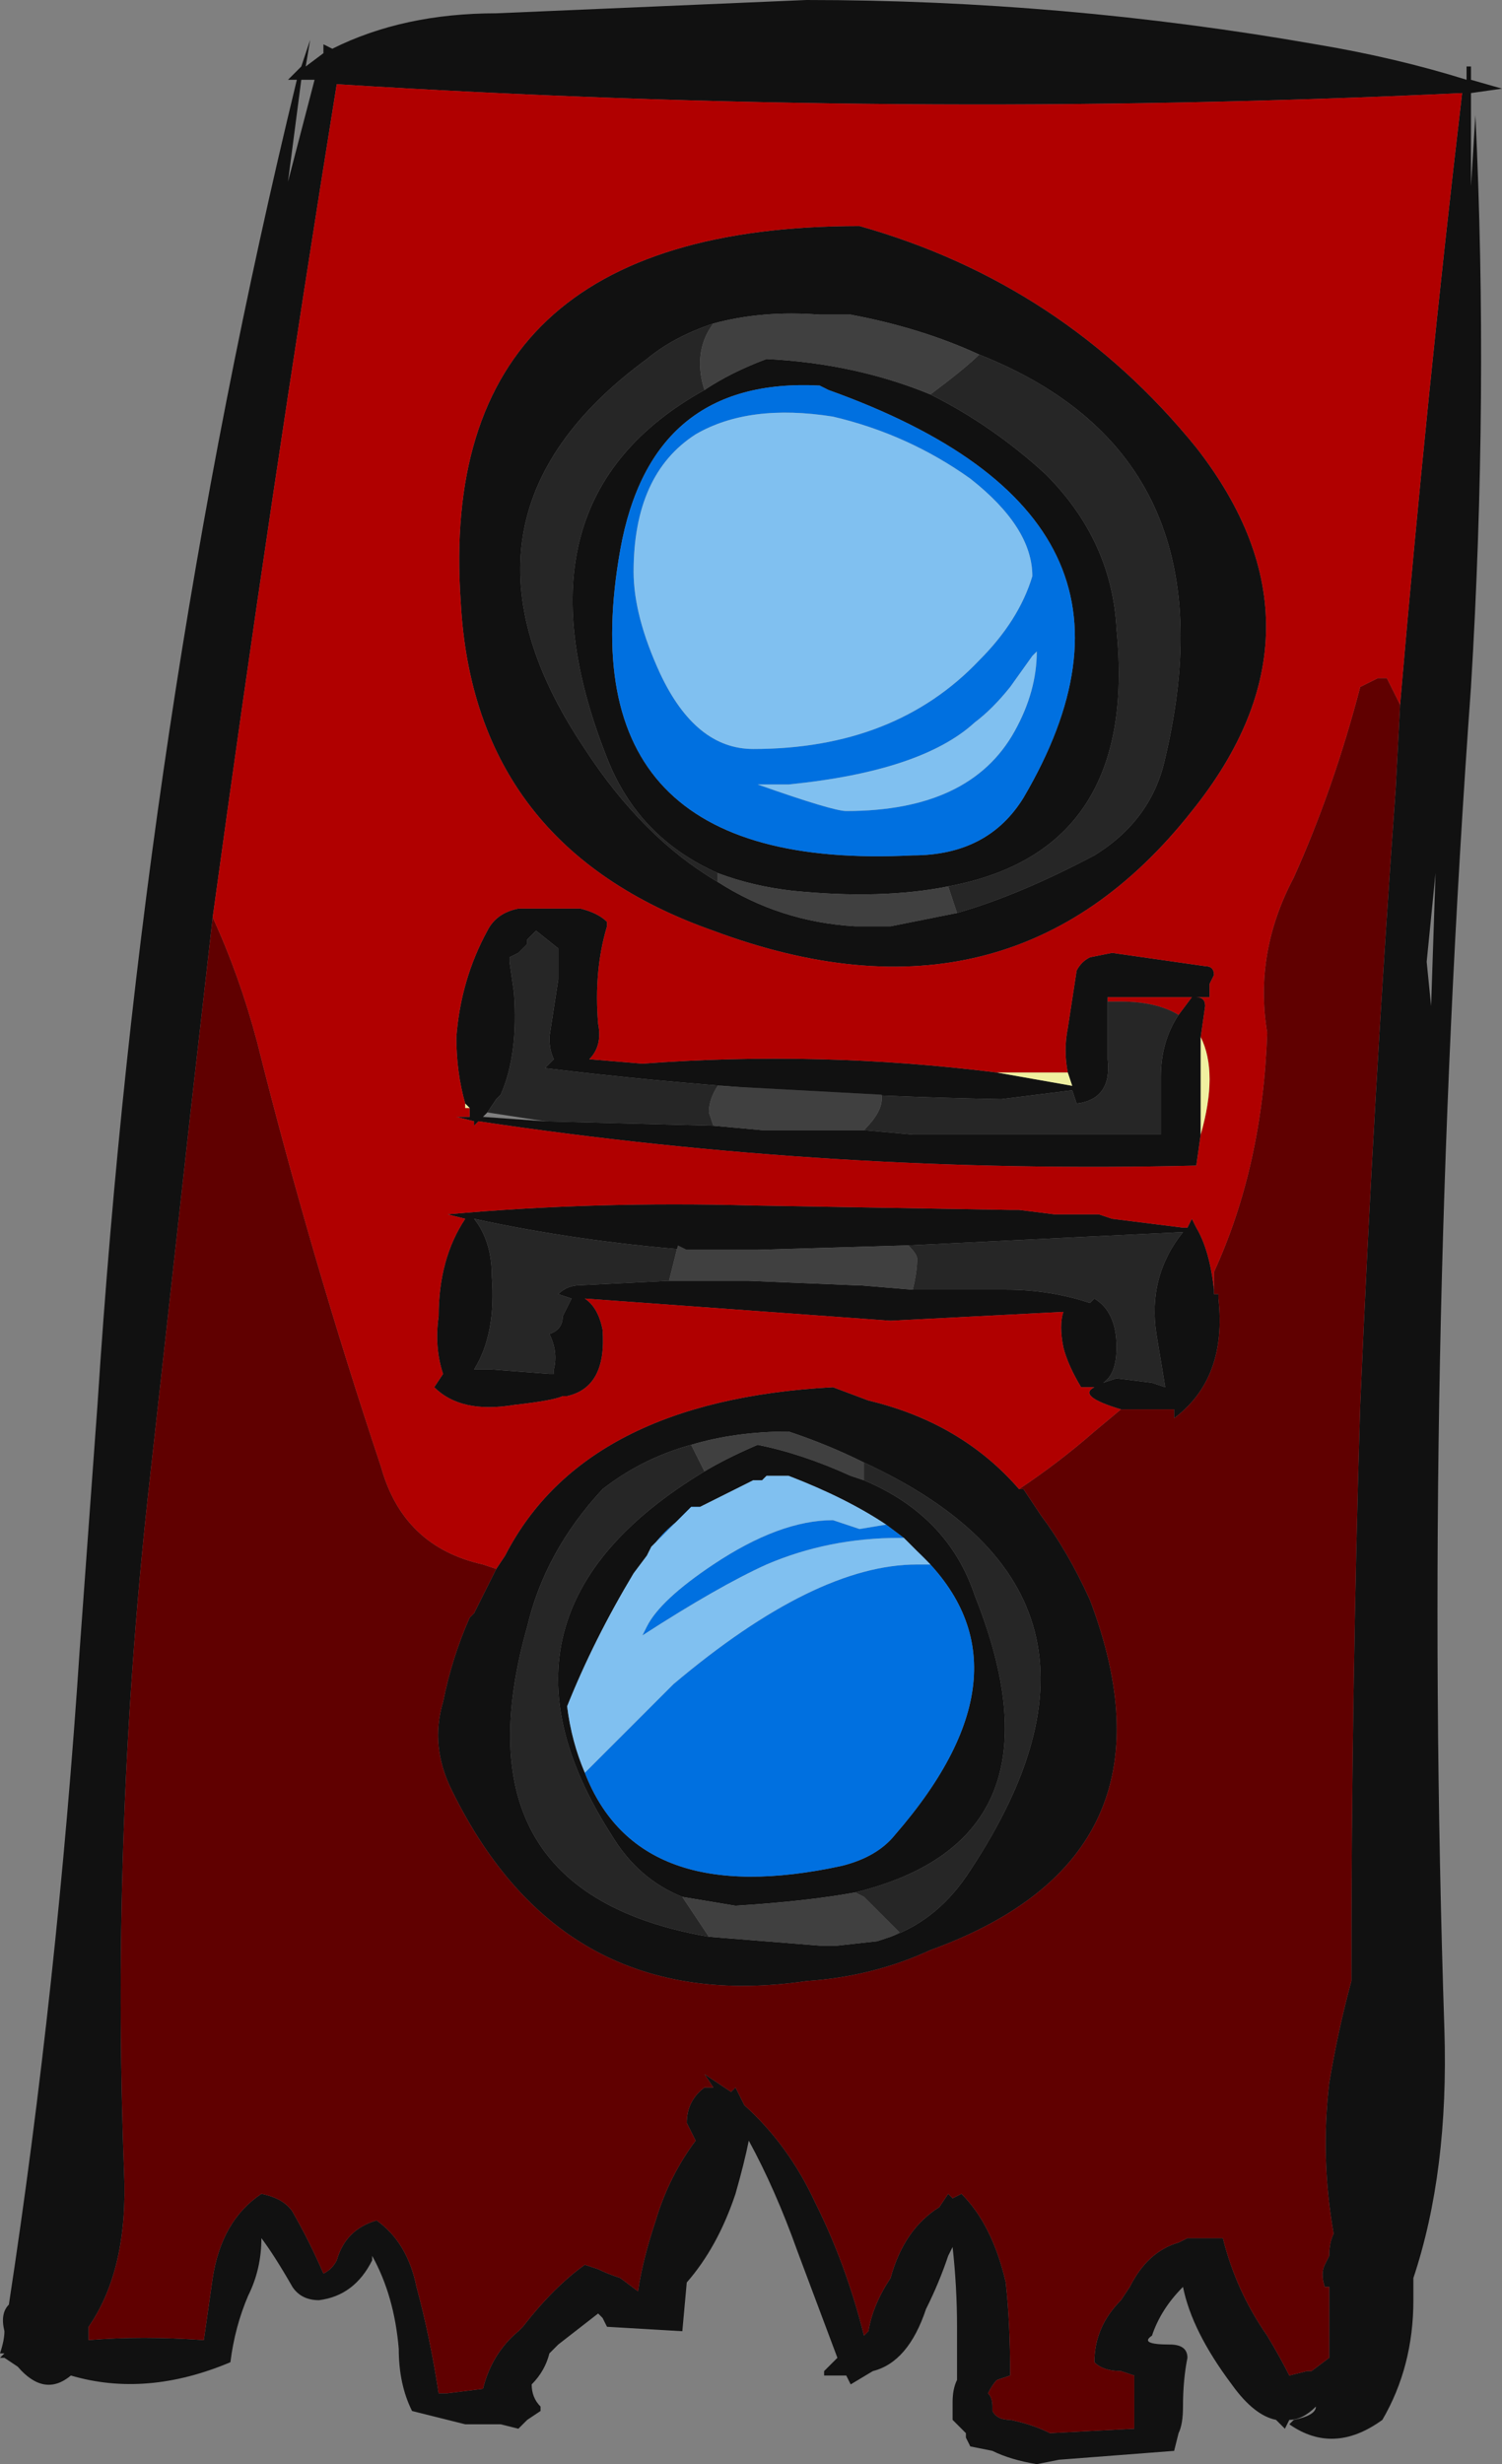<?xml version="1.0" encoding="UTF-8" standalone="no"?>
<svg xmlns:ffdec="https://www.free-decompiler.com/flash" xmlns:xlink="http://www.w3.org/1999/xlink" ffdec:objectType="frame" height="194.6px" width="118.65px" xmlns="http://www.w3.org/2000/svg">
  <rect width="100%" height="100%" fill="#808080" stroke="none"/>
  <g transform="matrix(1.0, 0.0, 0.0, 1.0, 102.9, 78.05)">
    <use ffdec:characterId="602" height="27.8" transform="matrix(7.0, 0.0, 0.0, 7.0, -102.9, -78.05)" width="16.95" xlink:href="#shape0"/>
  </g>
  <defs>
    <g id="shape0" transform="matrix(1.0, 0.0, 0.0, 1.0, 14.7, 11.15)">
      <path d="M1.85 -10.25 L1.85 -10.4 1.9 -10.4 1.9 -10.25 2.25 -10.15 1.9 -10.1 1.9 -9.05 1.95 -9.85 Q2.1 -6.7 1.9 -3.4 1.35 4.2 1.6 11.75 1.65 13.35 1.25 14.55 L1.25 14.8 Q1.25 15.55 0.9 16.15 0.35 16.55 -0.15 16.2 L-0.1 16.15 Q0.15 16.1 0.15 16.0 0.0 16.15 -0.15 16.15 L-0.2 16.25 -0.3 16.15 Q-0.55 16.1 -0.8 15.75 -1.25 15.15 -1.35 14.65 -1.6 14.9 -1.7 15.2 -1.85 15.3 -1.5 15.3 -1.3 15.3 -1.3 15.45 -1.35 15.7 -1.35 16.0 -1.35 16.2 -1.4 16.3 L-1.45 16.5 -2.75 16.6 -3.0 16.65 Q-3.3 16.6 -3.5 16.5 L-3.75 16.45 -3.8 16.35 -3.8 16.3 -3.95 16.15 -3.95 15.95 Q-3.95 15.8 -3.9 15.7 L-3.9 15.1 Q-3.9 14.65 -3.95 14.2 L-4.0 14.3 Q-4.1 14.6 -4.25 14.9 -4.45 15.5 -4.85 15.6 L-5.1 15.75 -5.15 15.65 -5.4 15.65 -5.4 15.6 -5.25 15.45 -5.7 14.25 Q-5.95 13.55 -6.25 13.0 -6.3 13.25 -6.4 13.6 -6.6 14.2 -6.95 14.6 L-7.0 15.15 -7.85 15.1 -7.9 15.0 -7.95 14.95 -8.4 15.3 -8.5 15.4 Q-8.55 15.6 -8.7 15.75 -8.7 15.9 -8.6 16.0 L-8.6 16.05 -8.75 16.15 Q-8.8 16.2 -8.85 16.25 L-9.05 16.2 -9.45 16.2 -10.05 16.05 Q-10.2 15.75 -10.2 15.35 -10.25 14.75 -10.5 14.3 L-10.5 14.35 Q-10.7 14.75 -11.1 14.8 -11.3 14.8 -11.4 14.65 -11.6 14.3 -11.75 14.1 -11.75 14.45 -11.9 14.75 -12.05 15.1 -12.1 15.5 -13.05 15.9 -13.9 15.65 -14.2 15.9 -14.5 15.55 L-14.65 15.45 -14.7 15.45 -14.65 15.4 -14.7 15.4 Q-14.65 15.25 -14.65 15.15 -14.7 14.95 -14.6 14.85 -14.05 11.25 -13.8 7.45 L-13.6 4.7 Q-13.1 -3.05 -11.35 -10.25 L-11.45 -10.25 -11.3 -10.4 -11.2 -10.7 -11.25 -10.4 -11.05 -10.55 -11.05 -10.65 -10.95 -10.6 Q-10.15 -11.0 -9.1 -11.0 L-5.6 -11.15 Q-2.7 -11.15 0.15 -10.65 1.05 -10.5 1.85 -10.25 M-1.0 3.4 L-1.0 3.45 -0.95 3.45 -0.95 3.5 Q-0.85 4.4 -1.45 4.85 L-1.45 4.75 -2.05 4.75 Q-2.55 4.6 -2.35 4.5 L-2.5 4.5 Q-2.65 4.25 -2.7 4.05 -2.75 3.8 -2.7 3.65 L-4.65 3.75 -8.1 3.5 Q-7.95 3.6 -7.9 3.85 -7.85 4.5 -8.3 4.6 L-8.35 4.6 Q-8.45 4.65 -8.9 4.7 -9.5 4.8 -9.8 4.5 L-9.7 4.35 Q-9.8 4.05 -9.75 3.7 -9.75 3.05 -9.45 2.6 L-9.65 2.55 Q-8.0 2.4 -6.2 2.45 L-3.3 2.5 -3.2 2.5 -2.8 2.55 -2.3 2.55 -2.15 2.6 -1.35 2.7 -1.3 2.7 -1.25 2.6 -1.2 2.7 Q-1.05 2.95 -1.0 3.4 M-3.2 5.65 L-3.15 5.65 -2.95 5.95 Q-2.65 6.35 -2.4 6.9 -1.3 9.8 -4.2 10.85 -4.85 11.15 -5.6 11.2 -8.35 11.6 -9.6 9.05 -9.85 8.55 -9.7 8.05 -9.6 7.55 -9.4 7.1 L-9.35 7.05 -9.1 6.55 -9.0 6.4 Q-8.1 4.65 -5.3 4.5 L-4.9 4.65 Q-3.85 4.9 -3.2 5.65 M-12.3 -0.8 L-12.55 1.4 -13.0 5.45 Q-13.45 9.4 -13.3 13.35 -13.25 14.45 -13.7 15.1 L-13.7 15.25 Q-13.1 15.2 -12.4 15.25 L-12.3 14.55 Q-12.2 13.9 -11.75 13.6 -11.5 13.65 -11.4 13.8 -11.2 14.15 -11.05 14.5 -10.95 14.45 -10.9 14.35 -10.8 14.0 -10.45 13.9 -10.1 14.15 -10.0 14.65 -9.85 15.2 -9.75 15.85 L-9.65 15.85 -9.25 15.8 Q-9.15 15.4 -8.85 15.15 L-8.8 15.1 Q-8.45 14.65 -8.1 14.4 L-7.95 14.45 Q-7.85 14.5 -7.7 14.55 L-7.5 14.7 Q-7.45 14.35 -7.3 13.9 -7.15 13.4 -6.85 13.0 -6.9 12.9 -6.95 12.8 -6.95 12.55 -6.75 12.4 L-6.65 12.4 -6.75 12.25 -6.45 12.45 -6.4 12.4 -6.3 12.6 Q-5.8 13.05 -5.5 13.7 -5.15 14.4 -4.95 15.2 L-4.9 15.15 Q-4.85 14.85 -4.65 14.55 -4.5 14.0 -4.1 13.75 L-4.0 13.6 -3.95 13.65 -3.85 13.6 Q-3.5 13.95 -3.35 14.6 -3.3 15.05 -3.3 15.65 L-3.45 15.7 Q-3.5 15.75 -3.55 15.85 -3.5 15.9 -3.5 16.0 L-3.5 16.05 Q-3.45 16.15 -3.3 16.15 -3.05 16.2 -2.85 16.3 L-1.9 16.25 -1.9 15.65 -2.05 15.6 Q-2.25 15.6 -2.35 15.5 -2.35 15.1 -2.05 14.8 L-1.95 14.65 Q-1.75 14.25 -1.4 14.15 L-1.3 14.1 -0.9 14.1 Q-0.75 14.7 -0.4 15.2 -0.25 15.45 -0.15 15.65 L0.05 15.6 0.1 15.6 0.3 15.45 0.3 14.65 0.25 14.65 Q0.2 14.5 0.25 14.4 L0.3 14.3 Q0.3 14.15 0.35 14.05 0.2 13.2 0.3 12.35 0.4 11.75 0.55 11.2 0.55 7.95 0.65 4.7 0.8 1.2 1.05 -2.25 L1.1 -3.2 Q1.4 -6.7 1.8 -10.1 -4.55 -9.8 -10.9 -10.2 -11.65 -5.55 -12.3 -0.8 M1.5 -1.3 L1.4 -0.3 1.45 0.2 1.5 -1.3 M-3.65 -7.15 Q-4.3 -7.45 -5.1 -7.6 L-5.45 -7.6 Q-6.1 -7.65 -6.65 -7.5 -7.1 -7.35 -7.4 -7.1 -9.85 -5.3 -8.1 -2.7 -7.45 -1.7 -6.6 -1.2 -5.9 -0.75 -5.05 -0.7 L-4.65 -0.7 -3.9 -0.85 Q-3.2 -1.05 -2.35 -1.5 -1.7 -1.9 -1.55 -2.6 -0.75 -6.0 -3.65 -7.15 M-6.75 -6.75 Q-6.45 -6.95 -6.05 -7.1 -5.05 -7.05 -4.2 -6.7 -3.5 -6.35 -2.9 -5.8 -2.15 -5.05 -2.1 -4.05 -1.85 -1.55 -4.0 -1.15 -4.75 -1.0 -5.75 -1.1 -6.2 -1.15 -6.6 -1.3 -7.5 -1.7 -7.85 -2.6 -9.0 -5.5 -6.75 -6.75 M-11.15 -10.25 L-11.3 -10.25 -11.45 -9.1 -11.15 -10.25 M-2.2 0.15 L-2.2 0.8 Q-2.15 1.25 -2.55 1.3 L-2.6 1.15 -3.4 1.25 Q-6.1 1.2 -8.55 0.9 L-8.45 0.8 Q-8.5 0.7 -8.5 0.55 L-8.4 -0.1 -8.4 -0.45 -8.65 -0.65 -8.75 -0.55 -8.75 -0.5 -8.85 -0.4 -8.95 -0.35 -8.95 -0.3 -8.9 0.05 Q-8.85 0.75 -9.05 1.2 L-9.1 1.25 -9.2 1.4 -9.25 1.45 -8.55 1.5 -6.65 1.55 -6.1 1.6 -4.95 1.6 -4.4 1.65 -1.6 1.65 -1.6 1.0 Q-1.6 0.6 -1.4 0.3 L-1.25 0.1 -1.2 0.1 Q-1.1 0.1 -1.1 0.2 L-1.15 0.55 -1.15 0.85 Q-1.15 1.25 -1.15 1.65 L-1.2 2.0 Q-5.3 2.1 -9.3 1.5 L-9.35 1.55 -9.35 1.5 -9.55 1.45 -9.4 1.45 -9.4 1.35 -9.45 1.3 Q-9.55 0.95 -9.55 0.55 -9.5 -0.1 -9.2 -0.65 -9.1 -0.85 -8.85 -0.9 L-8.15 -0.9 Q-7.95 -0.85 -7.85 -0.75 L-7.85 -0.7 Q-8.0 -0.2 -7.95 0.4 -7.9 0.65 -8.05 0.8 L-7.45 0.85 Q-5.45 0.7 -3.45 0.95 L-2.6 1.1 -2.65 0.95 Q-2.7 0.7 -2.65 0.45 L-2.55 -0.2 Q-2.5 -0.3 -2.4 -0.35 L-2.15 -0.4 -1.1 -0.25 Q-1.0 -0.25 -1.0 -0.15 L-1.05 -0.05 -1.05 0.1 -2.2 0.1 -2.2 0.15 M-6.65 -0.65 Q-9.35 -1.6 -9.5 -4.35 -9.8 -8.6 -5.0 -8.6 -2.7 -7.95 -1.2 -6.1 0.4 -4.05 -1.25 -2.0 -3.3 0.6 -6.65 -0.65 M-5.35 -6.75 L-5.45 -6.8 Q-7.35 -6.9 -7.7 -4.95 -8.35 -1.3 -4.4 -1.5 -3.55 -1.5 -3.15 -2.15 -1.3 -5.3 -5.35 -6.75 M-4.4 3.4 L-3.35 3.4 Q-2.85 3.4 -2.4 3.55 L-2.35 3.5 Q-2.1 3.65 -2.1 4.05 -2.1 4.35 -2.25 4.45 L-2.1 4.4 -1.7 4.45 -1.55 4.5 -1.65 3.9 Q-1.75 3.25 -1.35 2.75 L-4.45 2.9 -6.15 2.95 -6.95 2.95 Q-8.2 2.85 -9.35 2.6 -9.15 2.85 -9.15 3.25 -9.1 3.9 -9.35 4.3 L-9.15 4.3 -8.5 4.35 -8.45 4.35 -8.45 4.3 Q-8.4 4.1 -8.5 3.9 -8.35 3.85 -8.35 3.7 L-8.25 3.5 -8.4 3.45 Q-8.3 3.35 -8.15 3.35 L-7.15 3.3 Q-6.7 3.3 -6.25 3.3 L-5.05 3.35 -5.0 3.35 -4.4 3.4 M-4.5 6.2 L-4.7 6.05 Q-5.15 5.75 -5.8 5.5 L-6.05 5.5 -6.1 5.55 -6.2 5.55 -6.8 5.85 Q-7.1 6.0 -7.3 6.25 L-7.35 6.3 -7.4 6.4 -7.55 6.6 Q-8.0 7.35 -8.3 8.1 -8.25 8.5 -8.1 8.85 -7.5 10.4 -5.2 9.9 -4.8 9.8 -4.6 9.55 -2.95 7.65 -4.35 6.35 L-4.5 6.2 M-6.75 5.45 Q-6.5 5.3 -6.15 5.15 -5.65 5.25 -5.1 5.5 L-4.95 5.55 Q-4.0 5.95 -3.7 6.85 -2.6 9.6 -5.05 10.2 -5.6 10.3 -6.4 10.35 L-7.0 10.25 Q-7.5 10.05 -7.8 9.55 -9.4 7.05 -6.75 5.45 M-4.95 5.35 Q-5.35 5.15 -5.8 5.0 -6.4 5.0 -6.9 5.15 -7.45 5.3 -7.9 5.65 -8.55 6.35 -8.75 7.2 -9.6 10.2 -6.7 10.7 L-5.45 10.8 -5.25 10.8 -4.8 10.75 -4.65 10.7 Q-4.1 10.5 -3.75 9.95 -1.7 6.85 -4.95 5.35 M-13.9 14.35 L-13.9 14.35" fill="#111111" fill-rule="evenodd" stroke="none"/>
      <path d="M-7.25 -3.55 Q-6.85 -2.7 -6.2 -2.7 -4.6 -2.7 -3.65 -3.7 -3.2 -4.15 -3.05 -4.65 -3.05 -5.2 -3.75 -5.75 -4.45 -6.25 -5.3 -6.45 -6.25 -6.6 -6.85 -6.25 -7.55 -5.8 -7.55 -4.7 -7.55 -4.2 -7.25 -3.55 M-6.15 -2.3 Q-5.3 -2.0 -5.15 -2.0 -3.75 -2.0 -3.25 -2.9 -3.0 -3.35 -3.0 -3.8 L-3.05 -3.75 -3.3 -3.4 Q-3.5 -3.15 -3.7 -3.0 -4.3 -2.45 -5.8 -2.3 L-6.15 -2.3 M-5.35 -6.75 Q-1.3 -5.3 -3.15 -2.15 -3.55 -1.5 -4.4 -1.5 -8.35 -1.3 -7.7 -4.95 -7.35 -6.9 -5.45 -6.8 L-5.35 -6.75 M-4.7 6.05 L-4.5 6.2 -4.55 6.2 Q-5.35 6.2 -6.05 6.5 -6.6 6.75 -7.45 7.3 L-7.4 7.2 Q-7.25 6.9 -6.65 6.5 -5.9 6.0 -5.3 6.0 L-5.0 6.1 -4.7 6.05 M-4.35 6.35 Q-2.95 7.65 -4.6 9.55 -4.8 9.8 -5.2 9.9 -7.5 10.4 -8.1 8.85 L-7.1 7.85 Q-5.5 6.5 -4.35 6.5 L-4.2 6.5 -4.35 6.35 M-7.3 6.25 Q-7.1 6.0 -6.8 5.85 L-6.9 5.85 -7.3 6.25" fill="#0070e0" fill-rule="evenodd" stroke="none"/>
      <path d="M-1.0 3.4 L-1.0 3.2 Q-0.45 2.0 -0.4 0.5 -0.55 -0.4 -0.1 -1.25 0.35 -2.25 0.65 -3.4 L0.85 -3.5 0.95 -3.5 1.1 -3.2 1.05 -2.25 Q0.8 1.2 0.65 4.7 0.55 7.95 0.55 11.2 0.4 11.75 0.3 12.35 0.2 13.2 0.35 14.05 0.3 14.15 0.3 14.3 L0.25 14.4 Q0.2 14.5 0.25 14.65 L0.3 14.65 0.3 15.45 0.1 15.6 0.05 15.6 -0.15 15.65 Q-0.25 15.45 -0.4 15.2 -0.75 14.7 -0.9 14.1 L-1.3 14.1 -1.4 14.15 Q-1.75 14.25 -1.95 14.65 L-2.05 14.8 Q-2.35 15.1 -2.35 15.5 -2.25 15.6 -2.05 15.6 L-1.9 15.65 -1.9 16.25 -2.85 16.3 Q-3.05 16.2 -3.3 16.15 -3.45 16.15 -3.5 16.05 L-3.5 16.0 Q-3.5 15.9 -3.55 15.85 -3.5 15.75 -3.45 15.7 L-3.3 15.65 Q-3.3 15.05 -3.35 14.6 -3.5 13.95 -3.85 13.6 L-3.95 13.65 -4.0 13.6 -4.1 13.75 Q-4.5 14.0 -4.65 14.55 -4.85 14.85 -4.9 15.15 L-4.95 15.2 Q-5.15 14.4 -5.5 13.7 -5.8 13.05 -6.3 12.6 L-6.4 12.4 -6.45 12.45 -6.75 12.25 -6.65 12.4 -6.75 12.4 Q-6.95 12.55 -6.95 12.8 -6.9 12.9 -6.85 13.0 -7.15 13.4 -7.3 13.9 -7.45 14.35 -7.5 14.7 L-7.7 14.55 Q-7.85 14.5 -7.95 14.45 L-8.1 14.4 Q-8.45 14.65 -8.8 15.1 L-8.85 15.15 Q-9.15 15.4 -9.25 15.8 L-9.65 15.85 -9.75 15.85 Q-9.85 15.2 -10.0 14.65 -10.1 14.15 -10.45 13.9 -10.8 14.0 -10.9 14.35 -10.95 14.45 -11.05 14.5 -11.2 14.15 -11.4 13.8 -11.5 13.65 -11.75 13.6 -12.2 13.9 -12.3 14.55 L-12.4 15.25 Q-13.1 15.2 -13.7 15.25 L-13.7 15.1 Q-13.25 14.45 -13.3 13.35 -13.45 9.4 -13.0 5.45 L-12.55 1.4 -12.3 -0.8 Q-12.0 -0.15 -11.8 0.6 -11.2 3.0 -10.4 5.4 -10.15 6.3 -9.25 6.5 L-9.1 6.55 -9.35 7.05 -9.4 7.1 Q-9.6 7.55 -9.7 8.05 -9.85 8.55 -9.6 9.05 -8.35 11.6 -5.6 11.2 -4.85 11.15 -4.2 10.85 -1.3 9.8 -2.4 6.9 -2.65 6.35 -2.95 5.95 L-3.15 5.65 -3.2 5.65 Q-2.75 5.35 -2.35 5.0 L-2.05 4.75 -1.45 4.75 -1.45 4.85 Q-0.85 4.4 -0.95 3.5 L-0.95 3.45 -1.0 3.45 -1.0 3.4" fill="#600000" fill-rule="evenodd" stroke="none"/>
      <path d="M1.1 -3.2 L0.95 -3.5 0.85 -3.5 0.65 -3.4 Q0.35 -2.25 -0.1 -1.25 -0.55 -0.4 -0.4 0.5 -0.45 2.0 -1.0 3.2 L-1.0 3.4 Q-1.05 2.95 -1.2 2.7 L-1.25 2.6 -1.3 2.7 -1.35 2.7 -2.15 2.6 -2.3 2.55 -2.8 2.55 -3.2 2.5 -3.3 2.5 -6.2 2.45 Q-8.0 2.4 -9.65 2.55 L-9.45 2.6 Q-9.75 3.05 -9.75 3.7 -9.8 4.05 -9.7 4.35 L-9.8 4.5 Q-9.5 4.8 -8.9 4.7 -8.45 4.65 -8.35 4.6 L-8.3 4.6 Q-7.85 4.5 -7.9 3.85 -7.95 3.6 -8.1 3.5 L-4.65 3.75 -2.7 3.65 Q-2.75 3.8 -2.7 4.05 -2.65 4.25 -2.5 4.5 L-2.35 4.5 Q-2.55 4.6 -2.05 4.75 L-2.35 5.0 Q-2.75 5.35 -3.2 5.65 -3.85 4.9 -4.9 4.65 L-5.3 4.5 Q-8.1 4.65 -9.0 6.4 L-9.1 6.55 -9.25 6.5 Q-10.15 6.3 -10.4 5.4 -11.2 3.0 -11.8 0.6 -12.0 -0.15 -12.3 -0.8 -11.65 -5.55 -10.9 -10.2 -4.55 -9.8 1.8 -10.1 1.4 -6.7 1.1 -3.2 M-2.2 0.15 L-2.2 0.1 -1.05 0.1 -1.05 -0.05 -1.0 -0.15 Q-1.0 -0.25 -1.1 -0.25 L-2.15 -0.4 -2.4 -0.35 Q-2.5 -0.3 -2.55 -0.2 L-2.65 0.45 Q-2.7 0.7 -2.65 0.95 L-3.45 0.95 Q-5.45 0.7 -7.45 0.85 L-8.05 0.8 Q-7.9 0.65 -7.95 0.4 -8.0 -0.2 -7.85 -0.7 L-7.85 -0.75 Q-7.95 -0.85 -8.15 -0.9 L-8.85 -0.9 Q-9.1 -0.85 -9.2 -0.65 -9.5 -0.1 -9.55 0.55 -9.55 0.95 -9.45 1.3 L-9.45 1.35 -9.4 1.35 -9.4 1.45 -9.55 1.45 -9.35 1.5 -9.35 1.55 -9.3 1.5 Q-5.3 2.1 -1.2 2.0 L-1.15 1.65 Q-0.95 0.95 -1.15 0.55 L-1.1 0.2 Q-1.1 0.1 -1.2 0.1 L-1.25 0.1 -1.4 0.3 Q-1.65 0.15 -2.05 0.15 L-2.2 0.15 M-6.65 -0.65 Q-3.3 0.6 -1.25 -2.0 0.4 -4.05 -1.2 -6.1 -2.7 -7.95 -5.0 -8.6 -9.8 -8.6 -9.5 -4.35 -9.35 -1.6 -6.65 -0.65" fill="#b00000" fill-rule="evenodd" stroke="none"/>
      <path d="M-2.65 0.95 L-2.6 1.1 -3.45 0.95 -2.65 0.95 M-9.45 1.3 L-9.4 1.35 -9.45 1.35 -9.45 1.3 M-1.15 1.65 Q-1.15 1.25 -1.15 0.85 L-1.15 0.55 Q-0.95 0.95 -1.15 1.65" fill="#f0f0a0" fill-rule="evenodd" stroke="none"/>
      <path d="M-7.25 -3.55 Q-7.55 -4.2 -7.55 -4.7 -7.55 -5.8 -6.85 -6.25 -6.25 -6.6 -5.3 -6.45 -4.45 -6.25 -3.75 -5.75 -3.05 -5.2 -3.05 -4.65 -3.2 -4.15 -3.65 -3.7 -4.6 -2.7 -6.2 -2.7 -6.85 -2.7 -7.25 -3.55 M-6.15 -2.3 L-5.8 -2.3 Q-4.3 -2.45 -3.7 -3.0 -3.5 -3.15 -3.3 -3.4 L-3.05 -3.75 -3.0 -3.8 Q-3.0 -3.35 -3.25 -2.9 -3.75 -2.0 -5.15 -2.0 -5.3 -2.0 -6.15 -2.3 M-4.7 6.05 L-5.0 6.1 -5.3 6.0 Q-5.9 6.0 -6.65 6.5 -7.25 6.9 -7.4 7.2 L-7.45 7.3 Q-6.6 6.75 -6.05 6.5 -5.35 6.2 -4.55 6.2 L-4.5 6.2 -4.35 6.35 -4.2 6.5 -4.35 6.5 Q-5.5 6.5 -7.1 7.85 L-8.1 8.85 Q-8.25 8.5 -8.3 8.1 -8.0 7.35 -7.55 6.6 L-7.4 6.4 -7.35 6.3 -7.3 6.25 -6.9 5.85 -6.8 5.85 -6.2 5.55 -6.1 5.55 -6.05 5.5 -5.8 5.5 Q-5.15 5.75 -4.7 6.05" fill="#80c0f0" fill-rule="evenodd" stroke="none"/>
      <path d="M-3.65 -7.15 Q-0.75 -6.0 -1.55 -2.6 -1.7 -1.9 -2.35 -1.5 -3.2 -1.05 -3.9 -0.85 -3.95 -1.0 -4.0 -1.15 -1.85 -1.55 -2.1 -4.05 -2.15 -5.05 -2.9 -5.8 -3.5 -6.35 -4.2 -6.7 -3.8 -7.0 -3.65 -7.15 M-6.6 -1.2 Q-7.45 -1.7 -8.1 -2.7 -9.85 -5.3 -7.4 -7.1 -7.1 -7.35 -6.65 -7.5 -6.8 -7.3 -6.8 -7.05 -6.8 -6.9 -6.75 -6.75 -9.0 -5.5 -7.85 -2.6 -7.5 -1.7 -6.6 -1.3 L-6.6 -1.2 M-8.95 -0.35 L-8.85 -0.4 -8.75 -0.5 -8.75 -0.55 -8.65 -0.65 -8.4 -0.45 -8.4 -0.1 -8.5 0.55 Q-8.5 0.7 -8.45 0.8 L-8.55 0.9 Q-6.1 1.2 -3.4 1.25 L-2.6 1.15 -2.55 1.3 Q-2.15 1.25 -2.2 0.8 L-2.2 0.15 -2.05 0.15 Q-1.65 0.15 -1.4 0.3 -1.6 0.6 -1.6 1.0 L-1.6 1.65 -4.4 1.65 -4.95 1.6 Q-4.75 1.4 -4.75 1.25 L-4.75 1.2 -6.6 1.1 Q-6.7 1.25 -6.7 1.4 L-6.65 1.55 -8.55 1.5 -9.2 1.4 -9.1 1.25 -9.05 1.2 Q-8.85 0.75 -8.9 0.05 L-8.95 -0.3 -8.95 -0.35 M-4.45 2.9 L-1.35 2.75 Q-1.75 3.25 -1.65 3.9 L-1.55 4.5 -1.7 4.45 -2.1 4.4 -2.25 4.45 Q-2.1 4.35 -2.1 4.05 -2.1 3.65 -2.35 3.5 L-2.4 3.55 Q-2.85 3.4 -3.35 3.4 L-4.4 3.4 Q-4.35 3.2 -4.35 3.05 -4.35 3.0 -4.45 2.9 M-7.15 3.3 L-8.15 3.35 Q-8.3 3.35 -8.4 3.45 L-8.25 3.5 -8.35 3.7 Q-8.35 3.85 -8.5 3.9 -8.4 4.1 -8.45 4.3 L-8.45 4.35 -8.5 4.35 -9.15 4.3 -9.35 4.3 Q-9.1 3.9 -9.15 3.25 -9.15 2.85 -9.35 2.6 -8.2 2.85 -6.95 2.95 L-7.05 2.9 -7.15 3.3 M-4.95 5.55 L-4.95 5.35 Q-1.7 6.85 -3.75 9.95 -4.1 10.5 -4.65 10.7 L-4.55 10.65 -4.95 10.25 -5.05 10.2 Q-2.6 9.6 -3.7 6.85 -4.0 5.95 -4.95 5.55 M-6.9 5.15 L-6.75 5.45 Q-9.4 7.05 -7.8 9.55 -7.5 10.05 -7.0 10.25 L-6.7 10.7 Q-9.6 10.2 -8.75 7.2 -8.55 6.35 -7.9 5.65 -7.45 5.3 -6.9 5.15" fill="#262626" fill-rule="evenodd" stroke="none"/>
      <path d="M-6.65 -7.5 Q-6.1 -7.65 -5.45 -7.6 L-5.1 -7.6 Q-4.3 -7.45 -3.65 -7.15 -3.8 -7.0 -4.2 -6.7 -5.05 -7.05 -6.05 -7.1 -6.45 -6.95 -6.75 -6.75 -6.8 -6.9 -6.8 -7.05 -6.8 -7.3 -6.65 -7.5 M-3.9 -0.85 L-4.65 -0.7 -5.05 -0.7 Q-5.9 -0.75 -6.6 -1.2 L-6.6 -1.3 Q-6.2 -1.15 -5.75 -1.1 -4.75 -1.0 -4.0 -1.15 -3.95 -1.0 -3.9 -0.85 M-4.95 1.6 L-6.1 1.6 -6.65 1.55 -6.7 1.4 Q-6.7 1.25 -6.6 1.1 L-4.75 1.2 -4.75 1.25 Q-4.75 1.4 -4.95 1.6 M-4.4 3.4 L-5.0 3.35 -5.05 3.35 -6.25 3.3 Q-6.7 3.3 -7.15 3.3 L-7.05 2.9 -6.95 2.95 -6.15 2.95 -4.45 2.9 Q-4.35 3.0 -4.35 3.05 -4.35 3.2 -4.4 3.4 M-4.95 5.55 L-5.1 5.5 Q-5.65 5.25 -6.15 5.15 -6.5 5.3 -6.75 5.45 L-6.9 5.15 Q-6.4 5.0 -5.8 5.0 -5.35 5.15 -4.95 5.35 L-4.95 5.55 M-7.0 10.25 L-6.4 10.35 Q-5.6 10.3 -5.05 10.2 L-4.95 10.25 -4.55 10.65 -4.65 10.7 -4.8 10.75 -5.25 10.8 -5.45 10.8 -6.7 10.7 -7.0 10.25" fill="#404040" fill-rule="evenodd" stroke="none"/>
    </g>
  </defs>
</svg>
